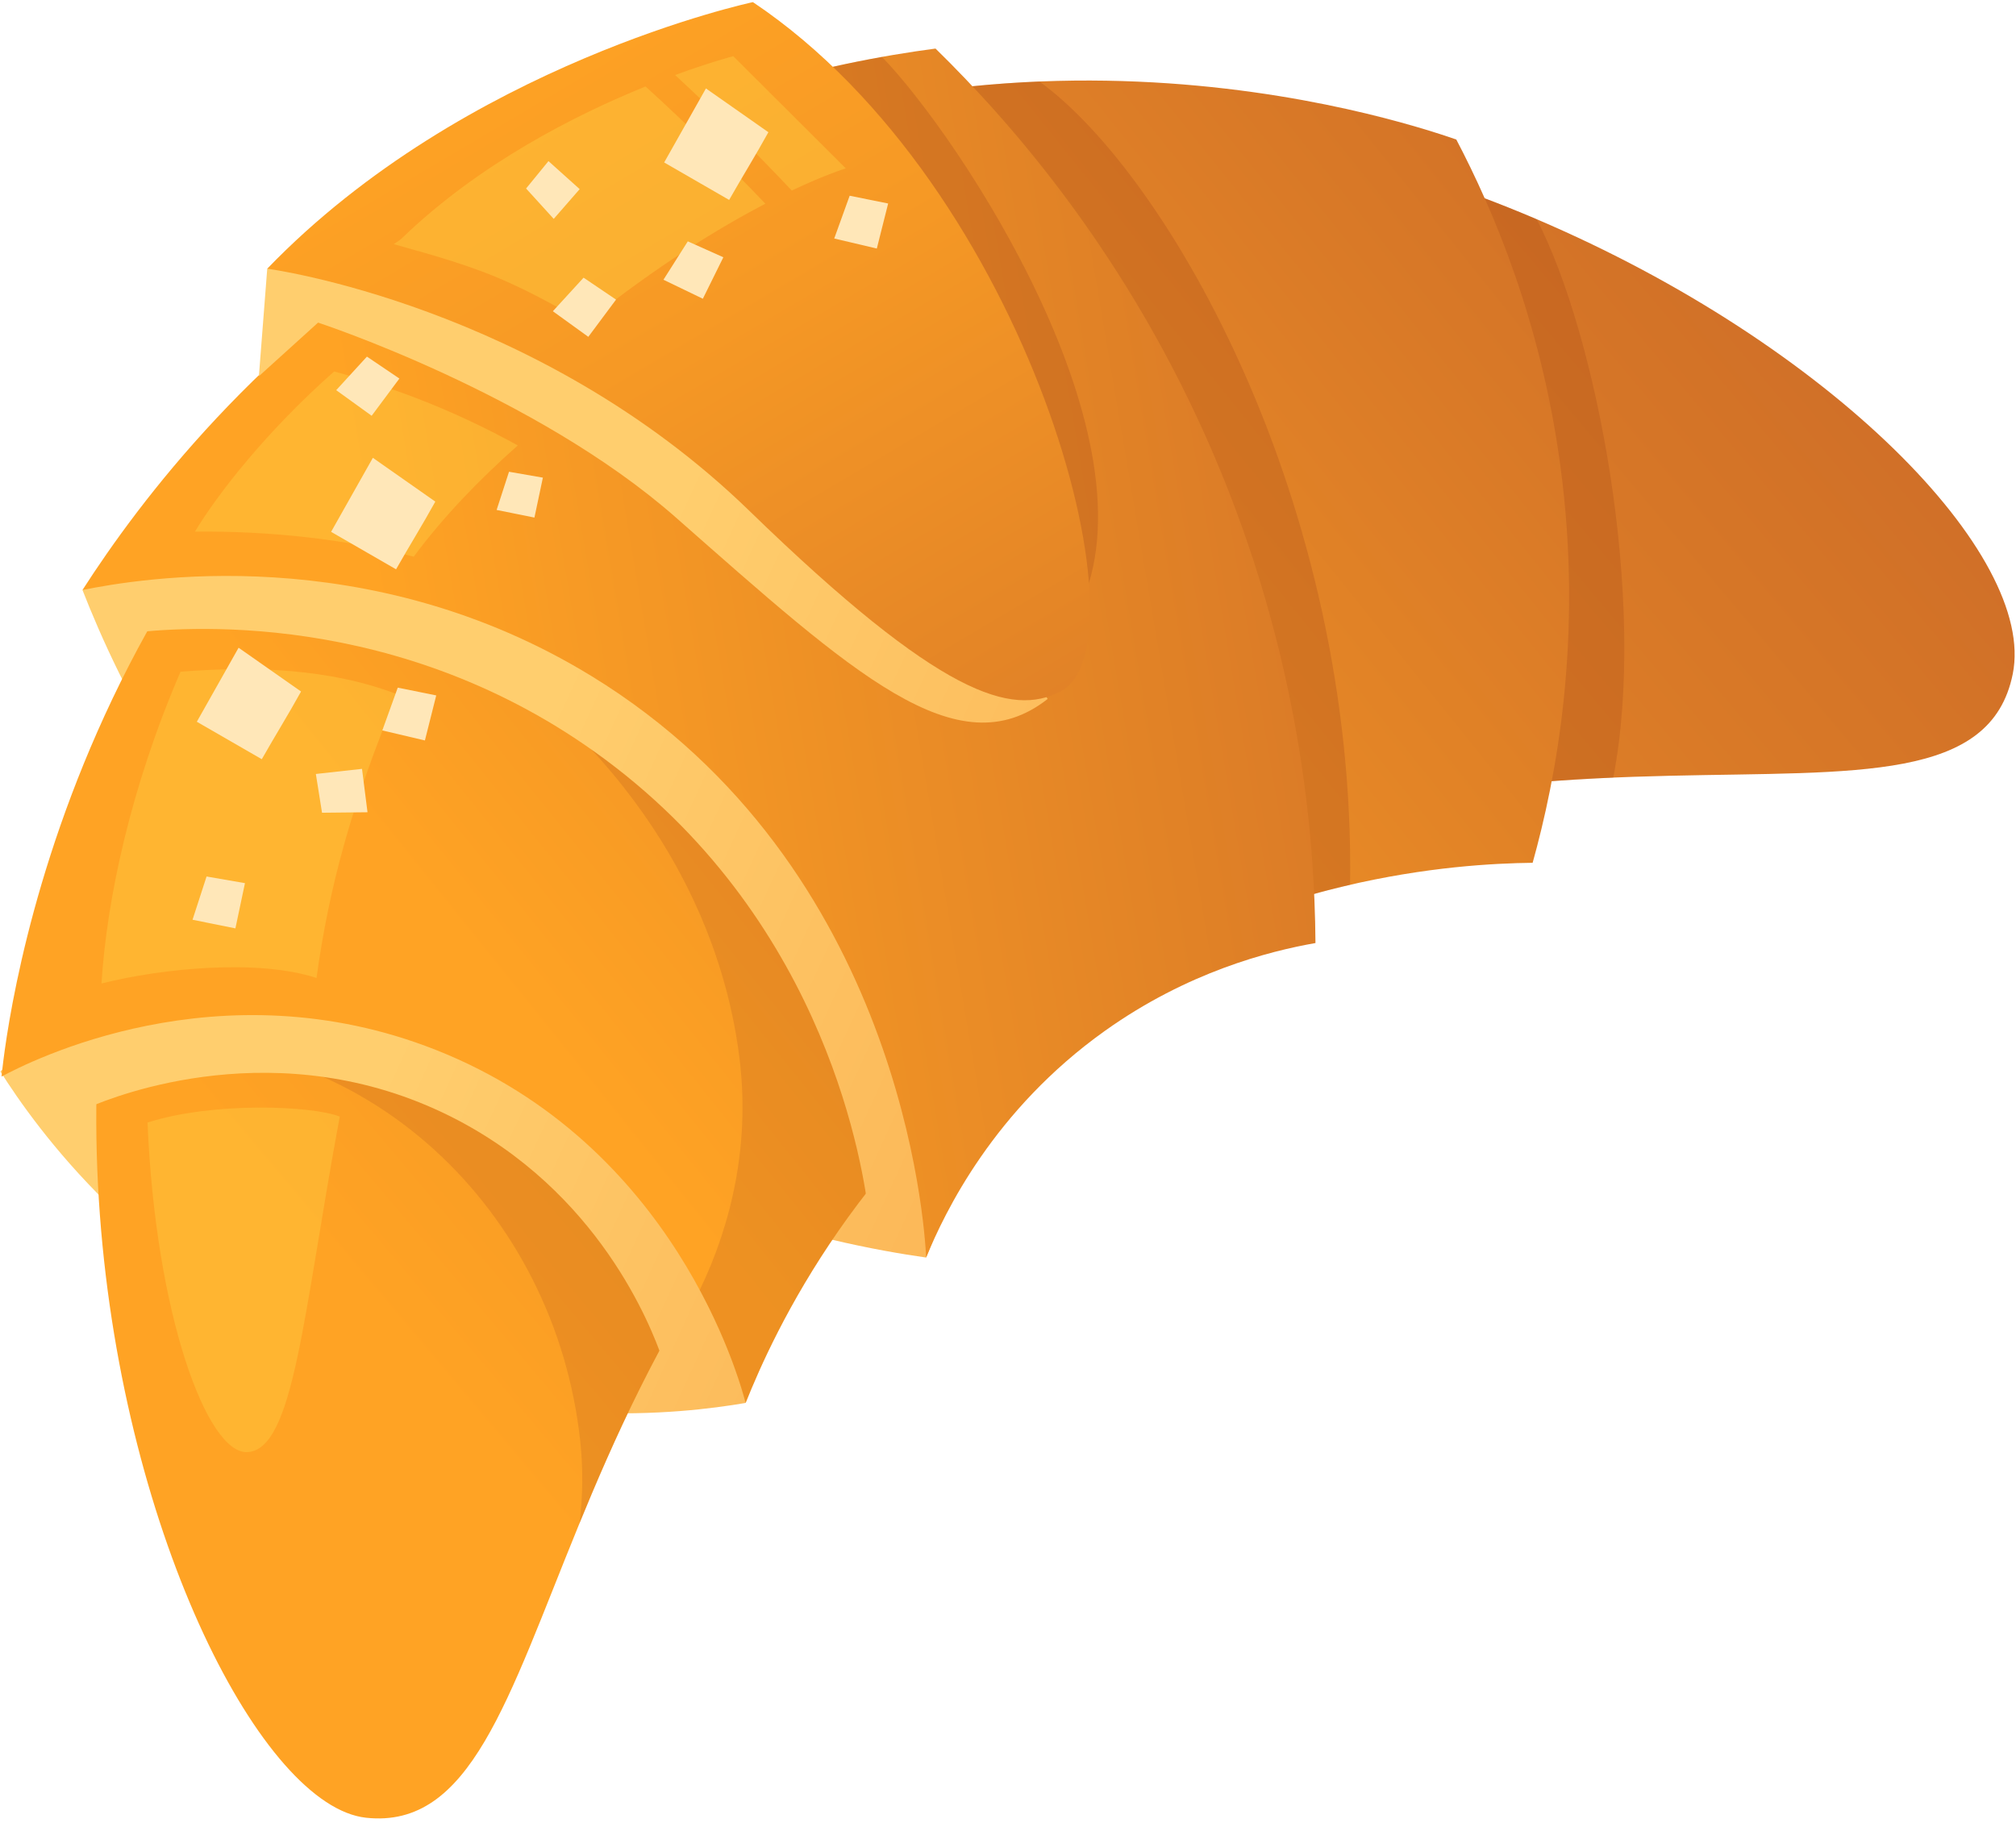 <svg width="418" height="378" viewBox="0 0 418 378" fill="none" xmlns="http://www.w3.org/2000/svg">
<path d="M17.1 122.35C24.49 141.24 41.9 178.2 79.77 210.39C124.4 248.33 171.89 257.9 192.03 260.78C209.08 219.64 204.82 173.52 179.36 141.64C144.39 97.83 73.84 86.49 17.1 122.35Z" fill="url(#paint0_linear_1_2636)"/>
<path d="M0.08 222.21C7.35 233.66 28.85 264.19 70.28 281.44C107.71 297.02 140.95 293.26 154.6 290.93C156.82 249.75 132.13 212.28 94.98 199.16C62.35 187.63 25.17 196.67 0.08 222.21Z" fill="url(#paint1_linear_1_2636)"/>
<path d="M75.91 376.95C33.27 372.35 -39.51 155.13 108.56 56.84C246.87 -34.97 427.21 90.55 417.33 139.75C408.35 184.46 306.55 131.15 206.57 200.43C106.46 269.81 119.17 381.62 75.91 376.95Z" fill="url(#paint2_linear_1_2636)"/>
<path opacity="0.3" d="M294.22 165.27C308.38 162.87 321.92 161.79 334.5 161.25C341.59 124.64 331.08 69.45 318.62 45.46C303.04 38.81 286.25 33.32 268.75 29.57C277.24 74.81 285.73 120.04 294.22 165.27Z" fill="#AA4F19"/>
<path opacity="0.2" d="M266.44 111.76C263.38 82.96 277.51 55.73 299.39 38.1C241.34 18.23 170.71 15.59 108.56 56.85C47.18 97.59 23.77 158.77 20.41 216.77C22.49 216.48 24.57 216.24 26.67 216.11C76.14 213.08 115.25 251.27 120.32 298.95C120.93 304.66 120.84 310.31 120.17 315.84C134.91 279.9 156.79 234.92 206.57 200.43C235.1 180.66 263.78 170.88 290.41 165.95C277.29 151.42 268.65 132.49 266.44 111.76Z" fill="#AA4F19"/>
<path d="M18.74 229.49C23.67 227.4 57.81 213.6 93.6 231.61C124.29 247.06 135.03 275.26 137.22 281.44C143.32 277.98 149.43 274.52 155.53 271.05C143.1 248.6 130.67 226.14 118.23 203.69C89.17 202.52 60.11 201.36 31.04 200.19C23.88 203.7 16.73 207.21 9.57 210.72C12.64 216.97 15.69 223.23 18.74 229.49Z" fill="url(#paint3_linear_1_2636)"/>
<path d="M0.32 223.25C5.89 220.26 45.35 199.92 90.39 217.73C139.85 237.28 153.3 285.91 154.6 290.94C160.42 276.35 178.12 237.53 220.91 208.91C261.59 181.7 301.89 179.11 317.78 178.92C322.56 161.77 328.37 132.39 323.51 96.45C319.48 66.64 309.63 43.57 301.95 28.93C288.49 24.3 201.72 -3.93 114.67 45.38C14.18 102.3 1.36 212.7 0.32 223.25Z" fill="url(#paint4_linear_1_2636)"/>
<path opacity="0.3" d="M148.74 29.77C176.32 83.51 203.9 137.25 231.47 190.99C238.66 191.31 245.85 191.63 253.03 191.95C262.53 188.12 271.61 185.4 279.93 183.49C281.1 104.48 242.31 36.29 215.51 16.9C195.01 17.73 172.24 21.35 148.74 29.77Z" fill="#AA4F19"/>
<path opacity="0.2" d="M206.23 102.32C192.69 76.25 178.04 50.77 164.19 24.86C148.03 29.33 131.36 35.91 114.66 45.37C79.64 65.21 55.3 91.54 38.37 117.88C59.63 112.61 77.07 116.44 110.16 143.48C144.75 172.88 151.87 205.67 153.49 220.89C155.23 237.29 151.96 253.23 145.09 267.51C151.45 279.34 154.07 288.85 154.6 290.93C160.42 276.34 178.12 237.52 220.91 208.9C227.2 204.69 233.48 201.13 239.66 198.02C231.16 165.27 220.56 133.32 206.23 102.32Z" fill="#AA4F19"/>
<path d="M26.6 131.31C36.64 130.12 82.75 125.75 125.45 157.47C171.97 192.02 179.08 243.14 180.16 251.96C185.85 247.44 191.54 242.91 197.23 238.39C181.73 196.38 166.23 154.38 150.73 112.38C110.55 112.26 70.37 112.13 30.2 112.01C28.99 118.44 27.8 124.87 26.6 131.31Z" fill="url(#paint5_linear_1_2636)"/>
<path d="M17.1 122.35C28.79 119.99 76.31 111.8 122.69 140.23C186.86 179.58 191.71 254.02 192.03 260.77C195.88 251.37 206.07 230.17 229.12 213.75C246.25 201.55 263.09 197.26 272.75 195.56C272.6 173.5 269.57 136.15 251.63 94.24C234 53.07 209.65 25.41 193.97 10.07C172.55 12.91 135.01 20.72 95.31 45.35C53.27 71.45 28.97 103.9 17.1 122.35Z" fill="url(#paint6_linear_1_2636)"/>
<path opacity="0.4" d="M69.28 77.03C55.2 89.47 45.13 102.44 40.41 110.25C56.35 110.07 72.01 111.9 85.79 115.44C91.93 107.14 99.5 99.33 107.36 92.37C95.33 85.75 83.02 80.72 69.28 77.03Z" fill="#FFD044"/>
<path opacity="0.3" d="M182.89 11.82C168.52 14.39 149.94 19.03 129.43 27.72C156.42 60.88 167.73 84.17 195.48 117.81C208.06 128.54 220.2 133.48 223.68 126.3C240.67 91.26 198.86 28.27 182.89 11.82Z" fill="#AA4F19"/>
<path d="M55.41 55.72L53.68 78.01L65.95 66.9C65.95 66.9 110.97 81.64 140.13 107.31C176.87 139.65 198.51 159.63 217.23 144.94L150.59 42.69C150.58 42.68 85.47 46.22 55.41 55.72Z" fill="url(#paint7_linear_1_2636)"/>
<path d="M55.41 55.72C55.41 55.72 111.28 63.11 155.36 105.92C195.22 144.63 209.79 148.54 219.84 143.42C238.68 133.82 213.43 38.83 156.11 0.44C156.11 0.44 96.5 13.1 55.41 55.72Z" fill="url(#paint8_linear_1_2636)"/>
<path opacity="0.4" d="M30.59 232.78C32.23 272.55 42.9 301.38 51.2 301.13C61.01 300.84 62.86 272.19 70.45 231.55C64.61 229.25 44.07 228.46 30.59 232.78Z" fill="#FFD044"/>
<path opacity="0.4" d="M37.43 139.29C27.08 163.28 22.14 186.46 21.04 203.95C33.61 200.79 53.47 198.82 65.63 202.81C68.21 184.01 72.97 166.47 82.36 143.97C68.28 138.6 52.66 138.11 37.43 139.29Z" fill="#FFD044"/>
<path opacity="0.4" d="M164.17 39.51C171.31 36.13 175.37 34.92 175.37 34.92L152.04 11.65C152.04 11.65 147.32 12.87 139.98 15.56C148.32 23.27 156.37 31.26 164.17 39.51Z" fill="#FFD044"/>
<path opacity="0.4" d="M133.85 17.93C119.58 23.72 99.5 33.79 83.34 49.4C82.83 49.89 82.21 50.22 81.64 50.63C89.8 52.92 97.93 55.13 105.76 58.71C111.12 61.16 116.28 63.98 121.3 67.04C136.45 54.94 149.3 47.14 158.69 42.24C150.7 33.86 142.43 25.74 133.85 17.93Z" fill="#FFD044"/>
<path d="M77.31 94.94L68.65 110.29L82.12 118.06C84.78 113.36 87.59 108.86 90.26 104.02L77.31 94.94Z" fill="#FFE7B8"/>
<path d="M49.47 134.32L40.81 149.67L54.28 157.44C56.94 152.74 59.75 148.24 62.42 143.4L49.47 134.32Z" fill="#FFE7B8"/>
<path d="M176.17 40.59L172.97 49.46L181.8 51.54L184.15 42.2L176.17 40.59Z" fill="#FFE7B8"/>
<path d="M82.47 142.6L79.27 151.47L88.1 153.55L90.45 144.21L82.47 142.6Z" fill="#FFE7B8"/>
<path d="M109.08 39.09L114.81 45.39L120.19 39.22L113.72 33.41L109.08 39.09Z" fill="#FFE7B8"/>
<path d="M76.08 73.95L69.71 80.91L77.06 86.22L82.81 78.5L76.08 73.95Z" fill="#FFE7B8"/>
<path d="M105.54 97.83L102.97 105.75L110.81 107.33L112.56 99.05L105.54 97.83Z" fill="#FFE7B8"/>
<path d="M146.37 18.34L137.71 33.69L151.18 41.46C153.84 36.76 156.65 32.26 159.32 27.42L146.37 18.34Z" fill="#FFE7B8"/>
<path d="M121 57.58L114.63 64.54L121.98 69.85L127.73 62.13L121 57.58Z" fill="#FFE7B8"/>
<path d="M142.61 50.05L137.56 58.01L145.73 61.95L149.98 53.35L142.61 50.05Z" fill="#FFE7B8"/>
<path d="M42.83 181.76L39.92 190.73L48.81 192.52L50.79 183.14L42.83 181.76Z" fill="#FFE7B8"/>
<path d="M66.77 168.54L76.2 168.44L75.06 159.44L65.49 160.5L66.77 168.54Z" fill="#FFE7B8"/>
<defs>
<linearGradient id="paint0_linear_1_2636" x1="106.018" y1="163.685" x2="234.41" y2="222.597" gradientUnits="userSpaceOnUse">
<stop stop-color="#FFCE6E"/>
<stop offset="1" stop-color="#FBB454"/>
</linearGradient>
<linearGradient id="paint1_linear_1_2636" x1="72.962" y1="235.722" x2="201.355" y2="294.634" gradientUnits="userSpaceOnUse">
<stop stop-color="#FFCE6E"/>
<stop offset="1" stop-color="#FBB454"/>
</linearGradient>
<linearGradient id="paint2_linear_1_2636" x1="69.989" y1="263.114" x2="368.516" y2="11.62" gradientUnits="userSpaceOnUse">
<stop stop-color="#FFA324"/>
<stop offset="1" stop-color="#CC6B28"/>
</linearGradient>
<linearGradient id="paint3_linear_1_2636" x1="79.438" y1="221.61" x2="207.832" y2="280.522" gradientUnits="userSpaceOnUse">
<stop stop-color="#FFCE6E"/>
<stop offset="1" stop-color="#FBB454"/>
</linearGradient>
<linearGradient id="paint4_linear_1_2636" x1="101.509" y1="202.455" x2="347.806" y2="4.638" gradientUnits="userSpaceOnUse">
<stop stop-color="#FFA324"/>
<stop offset="1" stop-color="#CC6B28"/>
</linearGradient>
<linearGradient id="paint5_linear_1_2636" x1="109.35" y1="156.424" x2="237.743" y2="215.336" gradientUnits="userSpaceOnUse">
<stop stop-color="#FFCE6E"/>
<stop offset="1" stop-color="#FBB454"/>
</linearGradient>
<linearGradient id="paint6_linear_1_2636" x1="82.42" y1="154.071" x2="344.184" y2="109.755" gradientUnits="userSpaceOnUse">
<stop stop-color="#FFA324"/>
<stop offset="1" stop-color="#CC6B28"/>
</linearGradient>
<linearGradient id="paint7_linear_1_2636" x1="148.536" y1="84.457" x2="276.93" y2="143.368" gradientUnits="userSpaceOnUse">
<stop stop-color="#FFCE6E"/>
<stop offset="1" stop-color="#FBB454"/>
</linearGradient>
<linearGradient id="paint8_linear_1_2636" x1="100.578" y1="6.276" x2="240.264" y2="242.344" gradientUnits="userSpaceOnUse">
<stop stop-color="#FFA324"/>
<stop offset="0.272" stop-color="#F69925"/>
<stop offset="0.738" stop-color="#DD7D27"/>
<stop offset="1" stop-color="#CC6B28"/>
</linearGradient>
</defs>
</svg>
